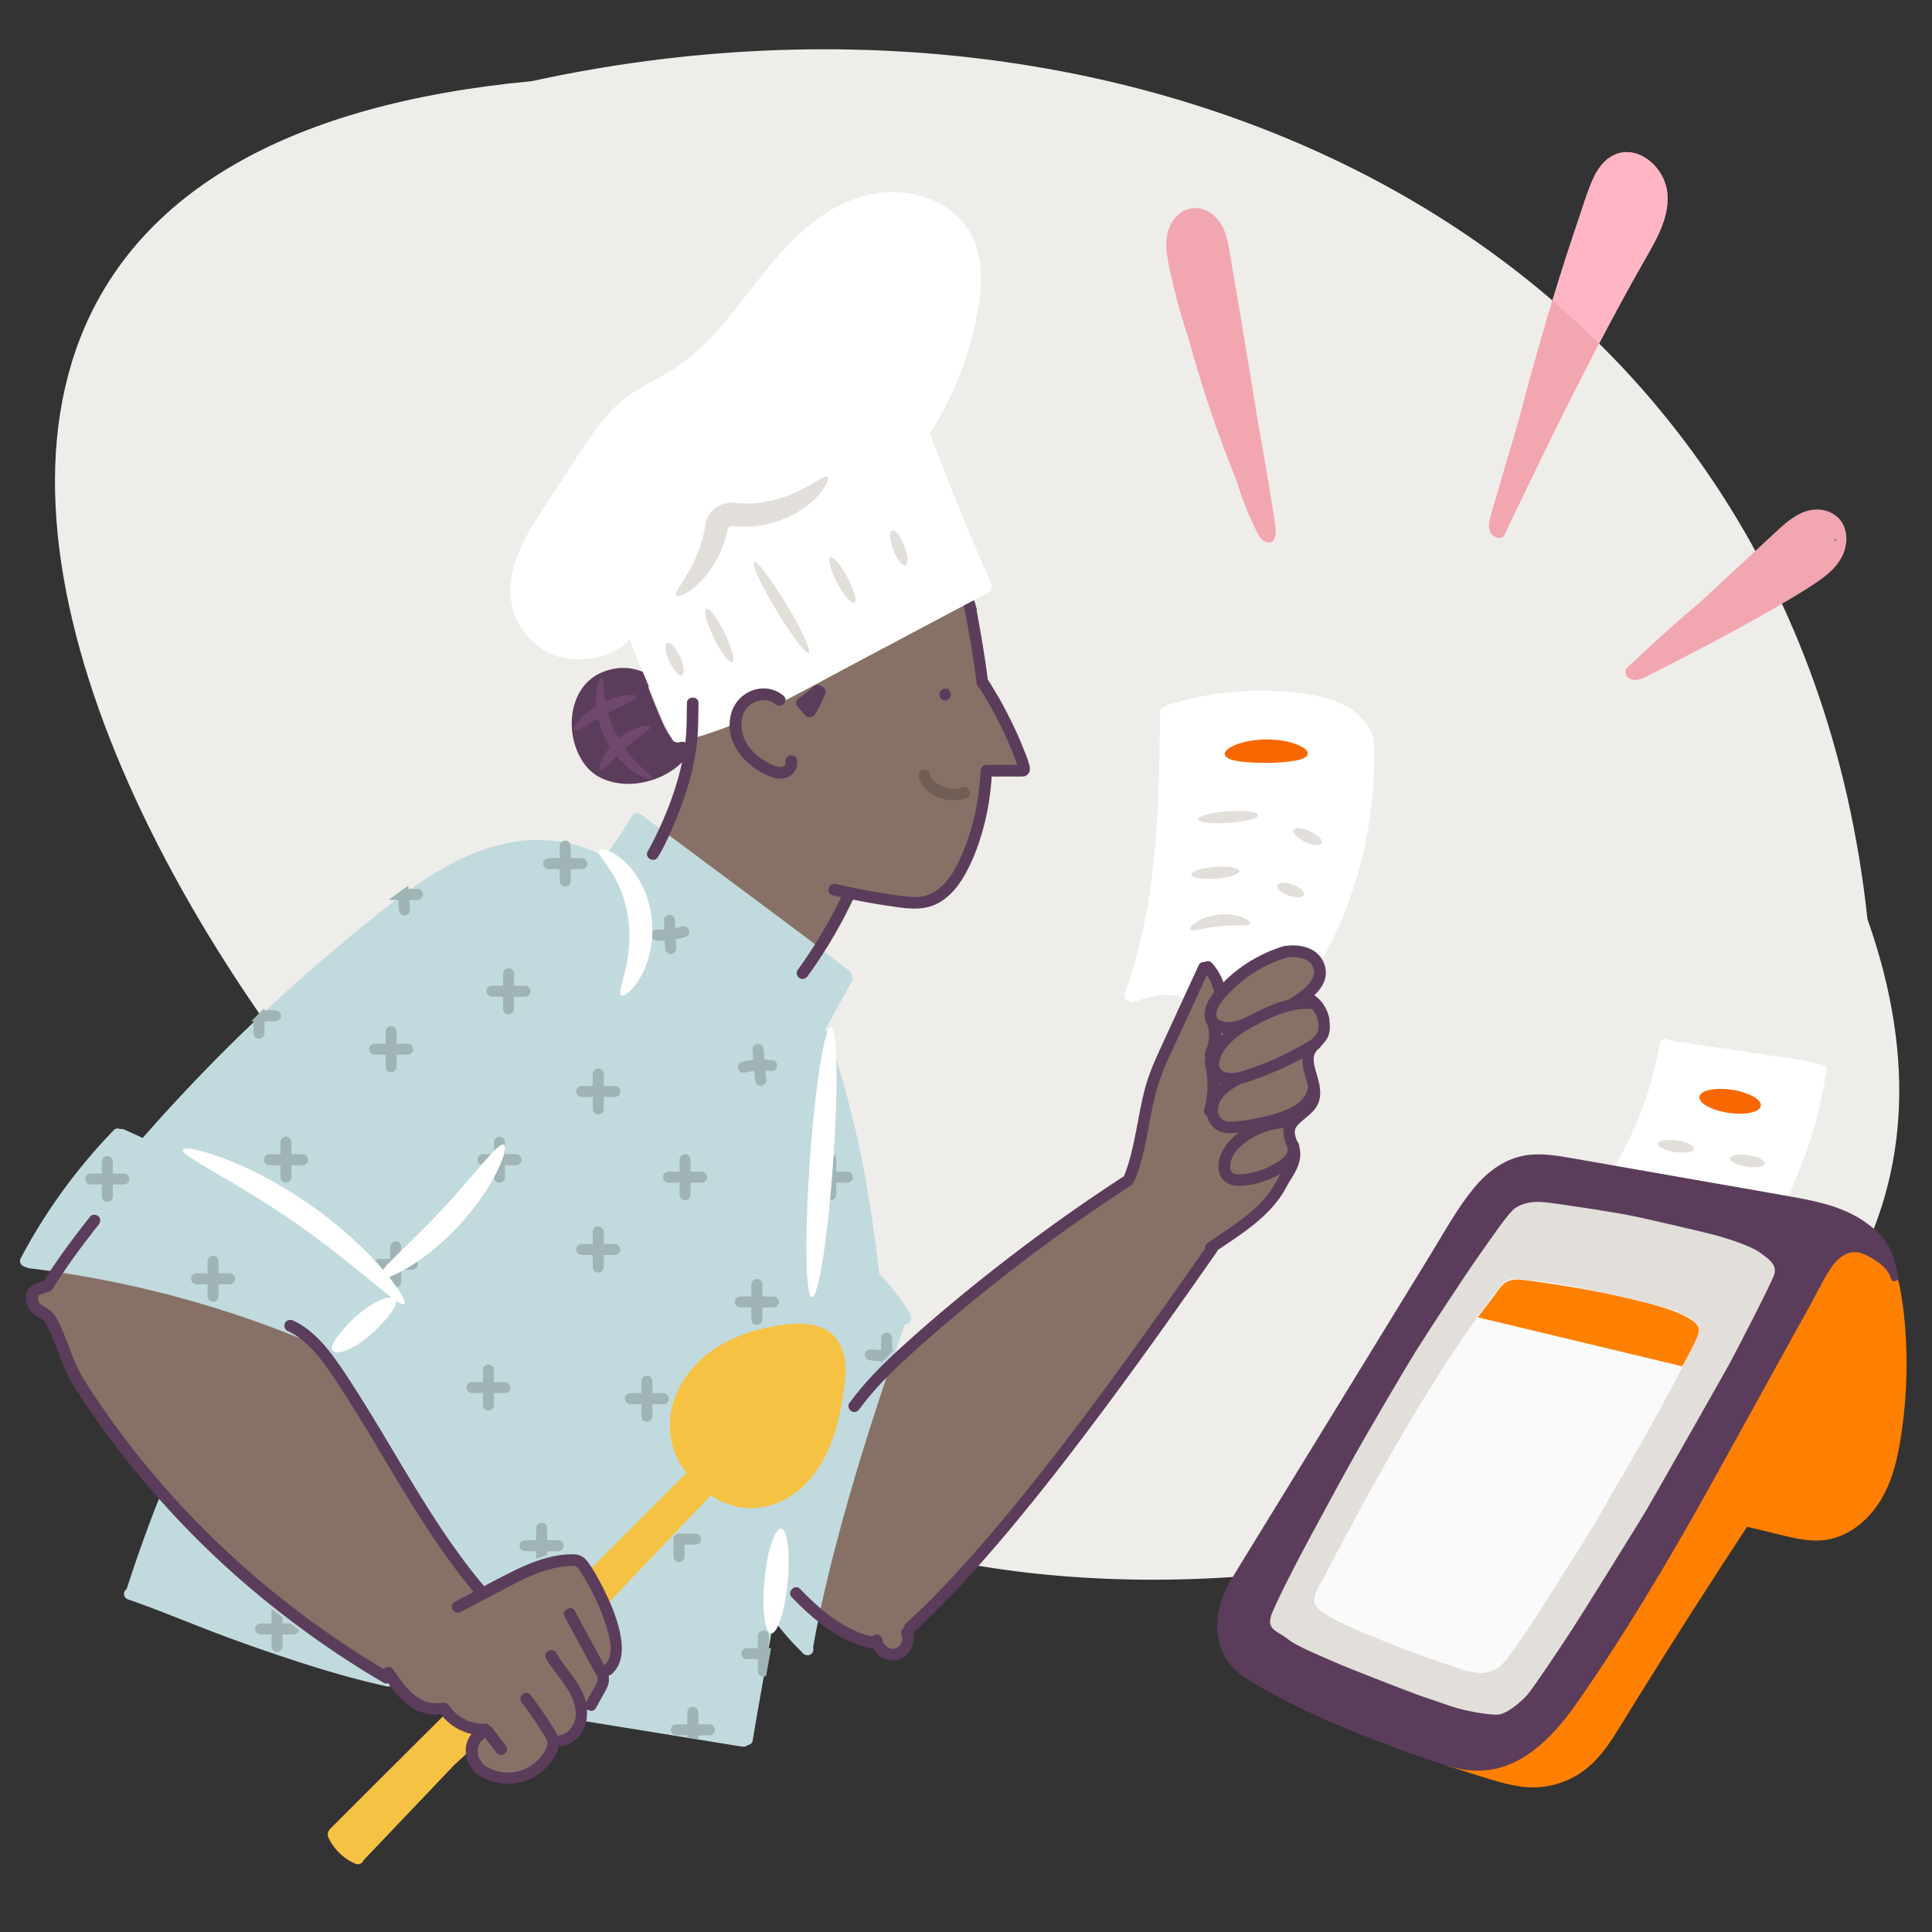 <svg xmlns="http://www.w3.org/2000/svg" viewBox="0 0 200 200"><rect x="0" y="0" width="200" height="200" fill="#333333" stroke="none"/><defs><clipPath id="clippath"><path class="cls-1" d="M32.38 169.85s-5.88-4.54-7.72-6.04l-.73 6.04 8.45 3.04v-3.04Z"/></clipPath><style>.cls-1{fill:none}.cls-3{fill:#f96800}.cls-4{fill:#f2a6b0}.cls-5{fill:#f6c243}.cls-6{fill:#fff}.cls-10{fill:#ff8000}.cls-11{fill:#a0b4b5}.cls-12{fill:#c1dade}.cls-13{fill:#e2ded9}.cls-14{fill:#877166}.cls-16{fill:#70486d}.cls-17{fill:#5b3d5b}</style></defs><path d="M193.32 95.15C185.8 25.27 119.17-5.6 55.06 8.4c-101.61 9.57-23.6 126.46 31.45 149.76 41.16 15.87 128.04-2.93 106.81-63.01Z" style="fill:#efedea" id="BG_Strong"/><g id="Illustrations"><g id="Layer_4"><path class="cls-4" d="M172.49 19.35c-.27-1.13-.97-2.14-1.89-2.83-.89-.67-2.09-.99-3.17-.62-1.16.4-1.94 1.38-2.45 2.46-.58 1.23-.97 2.55-1.4 3.83-.48 1.42-.96 2.85-1.42 4.28-.94 2.89-1.83 5.8-2.67 8.73-.79 2.74-1.54 5.5-2.26 8.26-.62 2.08-1.23 4.16-1.84 6.24-.35 1.21-.71 2.42-1.06 3.64-.14.48-.26.95-.15 1.45.11.52.49.87 1.03.91.2.01.44-.12.52-.3 2.6-5.45 5.22-10.9 7.97-16.28 1.37-2.69 2.78-5.36 4.22-8.02.72-1.32 1.45-2.63 2.19-3.93.71-1.24 1.44-2.47 1.95-3.81.48-1.25.75-2.67.43-4ZM190.6 53.97c-.5-.7-1.24-1.09-2.09-1.2-1.87-.22-3.37 1.08-4.64 2.26-1.51 1.41-3.02 2.81-4.54 4.22-1.06.99-2.12 1.97-3.19 2.96a165.489 165.489 0 0 0-7.71 6.94c-.14.14-.2.36-.14.55.26.92 1.32.75 1.98.42l2.64-1.35c1.77-.91 3.54-1.83 5.3-2.77 1.77-.95 3.53-1.92 5.27-2.93 1.66-.96 3.34-1.92 4.91-3.02 1.37-.96 2.57-2.2 2.73-3.94.07-.73-.09-1.54-.52-2.15Zm-.59 2.03s-.08-.03-.12-.04c.04-.07.09-.14.13-.21V56ZM132.04 54.56c-.07-.48-.15-.96-.22-1.44-.15-.95-.3-1.89-.46-2.84-.32-1.92-.65-3.85-.99-5.77-.05-.29-.11-.58-.16-.87-.17-1.03-.33-2.06-.5-3.09-.78-4.78-1.58-9.56-2.4-14.34-.18-1.05-.36-2.13-.93-3.04-.5-.81-1.32-1.47-2.28-1.61-.98-.14-1.91.3-2.51 1.06-.67.85-.9 1.9-.85 2.96.06 1.16.34 2.32.6 3.44.26 1.14.56 2.26.88 3.38.28.97.58 1.93.89 2.89a129.072 129.072 0 0 0 4.92 14.53c.26.87.56 1.73.89 2.58.3.75.62 1.49.98 2.22.31.63.66 1.55 1.5 1.53.18 0 .4-.1.48-.28.2-.44.21-.86.15-1.33Z"/><path class="cls-1" d="M190.01 55.75c-.04.07-.08.14-.13.21.04 0 .08.02.12.04v-.25Z"/></g><g id="Chef"><path class="cls-14" d="m71.67 75.32 3.52-.68s.51-2.01 1.74-2.55 2.95-.03 3.37 0c.42.03 3.37-1.37 3.37-1.37s4.85-3 6.49-3.81c1.63-.81 10.11-5.16 10.11-5.16l1.35 8.17 4.35 9.86-4.12.34s-.66 5.94-1.19 7.27c-.53 1.34-1.93 4.27-2.93 4.96-1 .68-1.7 1.07-2.43 1.1s-7.56-.51-7.56-.51l-3.18 5.69-11.93-8.93-4.18-2.88s1.99-4.5 2.42-6.36c.43-1.85.81-5.14.81-5.14ZM89.79 143.87c.25-.29 3.54-3.69 6.09-5.88 2.56-2.19 10.18-8.3 11.9-9.56 1.72-1.25 9-6.23 9-6.23s1.11-7.08 2.06-9.25c.94-2.17 1.56-3.59 2.29-5.18l3.49-7.58s.54.45.99 1.08c.46.63.61 1.07.61 1.07s3.2-2.44 5.04-3.13 4.02-.79 4.57-.16c.55.63 1.2 1.37.71 2.22-.48.85-1.26 2.02-1.26 2.02s1.06-.08 1.43 1.42c.37 1.5 1.04 1.15.27 2.24-.77 1.09-2.04 2.09-2.04 2.09s1 2.54 1.07 3.34c.07.8-1.47 1.65-1.75 2.62-.27.97-1.17 1.16-1.17 1.16s1.21 1.24.89 2.96c-.32 1.72-.74 2.48-1.37 3.5s-3.56 3.98-4.66 4.74-2.51 1.91-2.51 1.91-10.38 14.58-11.9 16.59-13.9 17.19-15.15 18.48c-1.25 1.3-4.5 4.64-4.5 4.64s-.12 2.32-.61 2.27-1.2.19-1.7-.24-.83-.9-.83-.9-3.37-.65-4.17-1.43-1.95-1.5-1.95-1.5 1.16-6.5 1.93-9.6 3.63-12.1 3.63-12.1l-.42-1.63ZM8.14 143.13c-.9-1.96-1.67-4.35-2.47-5.62s-1.8-1.72-2.04-2.19-.73-1.01-.21-1.43 1.39-.56 1.79-1.18 1.07-1.62 1.07-1.62 6.13 1 9.24 1.79c3.11.79 10.92 2.77 12.72 3.56 1.81.79 3.64 1.74 3.64 1.74s5.22 7.21 6.8 9.85c1.58 2.64 10.81 16.89 10.81 16.89s4.2-2.19 6.23-2.73 3.96-1.2 4.69-.04c.73 1.16 2.78 5.33 3.04 6.49.26 1.16.55 2.84 0 3.54-.55.7-.65.56-1.01 1.62s-1.28 2.72-1.28 2.72-.86 1.29-1.16 1.92-.98 1.79-1.4 1.76-1.35.29-1.35.29-.77 2.01-1.69 2.57-2.22 1.13-3.13 1.02c-.9-.11-2.59-.46-2.96-1.06s-.55-.81-.68-1.37c-.13-.55 1.16-2.58 1.16-2.58s-1.41-.02-2.25-.58c-.84-.56-1.74-1.55-1.74-1.55s-2.85-.36-3.59-1.07c-.74-.71-2.21-2.21-2.21-2.21s-8.4-5.15-11.44-7.67c-3.04-2.52-11.36-10.48-13.47-13.1-2.12-2.61-6.57-8.5-7.14-9.75Z"/><path class="cls-17" d="M71.21 77.04a.91.91 0 0 0-1.01-.15c-.82-.45-1.25-1.3-1.64-2.19-.52-1.17-1-2.36-1.45-3.56.39-.35.48-1.03-.1-1.36-1.53-.85-3.37-.82-4.93-.07-1.74.84-2.67 2.59-2.86 4.46-.18 1.84.35 3.88 1.58 5.29 1.25 1.43 3.34 1.85 5.16 1.63 2.03-.25 3.96-1.23 5.25-2.84.28-.36.35-.85 0-1.2Z"/><path class="cls-6" d="M142.21 76.56c0-.13-.05-.24-.11-.32 0-.05 0-.1-.03-.15-1.11-2.8-4.06-3.85-6.82-4.25-3.08-.45-6.2-.45-9.29-.02-1.72.24-3.42.63-5.07 1.15-.12.04-.22.11-.28.19-.27.03-.52.23-.52.58-.04 3.86-.09 7.71-.34 11.56-.25 3.85-.68 7.64-1.52 11.38-.47 2.1-1.07 4.17-1.81 6.19-.11.3.12.65.41.74.13.13.32.2.56.12 1.63-.55 3.64-1.22 5.26-.29.67.39 1.28-.65.62-1.04l1.36-2.19 1.6 2.15s1.55-1.12 2.8-1.85c1.24-.73 3.61-1.67 5.04-1.86.65-.08 1.24.05 1.69.22-.03.05-.06.11-.09.16-.38.68.66 1.29 1.05.61 3.06-5.46 4.9-11.57 5.4-17.81.14-1.75.17-3.52.09-5.28Z"/><path class="cls-12" d="M52.02 119.65c-3.08 3.55-6.55 6.79-10.12 9.84a94.527 94.527 0 0 1-3.65 2.97c-.26.2-.21.65 0 .86.26.26.6.2.86 0 4.11-3.19 8-6.69 11.6-10.44.74-.77 1.47-1.56 2.17-2.37.22-.25.24-.61 0-.86-.22-.22-.64-.25-.86 0ZM84.05 106.89c-.12 3.74-.25 7.47-.41 11.2-.16 3.6-.36 7.21-.61 10.8-.15 2.14-.32 4.28-.51 6.42-.03.33.3.61.61.61.35 0 .58-.28.61-.61.33-3.72.6-7.45.81-11.18s.37-7.21.5-10.81c.08-2.15.15-4.29.22-6.44.02-.78-1.19-.78-1.21 0ZM34.8 139.78c1.72-1.31 3.54-2.47 5.44-3.49.69-.37.08-1.42-.61-1.05-1.9 1.02-3.72 2.19-5.44 3.49-.26.2-.4.52-.22.83.15.26.57.42.83.22ZM89.93 132.41c-.47.77-.99 1.5-1.51 2.23-.53.73-.97 1.51-1.38 2.3-.15.29-.07.66.22.83.27.16.68.07.83-.22.42-.8.86-1.57 1.38-2.3s1.04-1.46 1.51-2.23c.17-.28.06-.67-.22-.83s-.66-.06-.83.22ZM40.35 173.41c-.69-.16-1.37-.32-2.06-.49-.67-.6-1.62-1.38-2.51-1.85-1.6-.83-9.03-6.7-10.49-7.97-1.23-1.07-6.28-5.69-7.87-7.14.04-.09.07-.18.11-.28.12-.31-.13-.66-.42-.74-.34-.09-.63.12-.74.42-1.18 3.01-2.27 6.06-3.26 9.14-.12.08-.21.2-.25.34-.09.33.11.64.42.74 2.76.95 5.47 2.08 8.2 3.13 3.43 1.33 6.91 2.53 10.42 3.65 2.68.85 5.39 1.6 8.13 2.21.76.17 1.08-1 .32-1.17Z"/><path class="cls-12" d="M94.31 136.15c-.92-1.56-2.03-3-3.29-4.3-.39-3.3-.84-6.6-1.43-9.87-.57-3.15-1.29-6.27-2.15-9.35-.53-1.91-1.12-3.8-1.74-5.67a.644.644 0 0 0-.29-.35l2.77-5.02c.13-.23.09-.46-.03-.62 0-.15-.05-.3-.17-.39-2.72-2.2-5.53-4.28-8.33-6.37l-8.43-6.28-4.75-3.54s-.06-.04-.09-.05a.378.378 0 0 0-.12-.09.617.617 0 0 0-.83.22 44.7 44.7 0 0 1-2.85 4.23c-1.98-1.14-4.3-1.69-6.58-1.74-3.96-.08-7.72 1.42-11.05 3.46-1.8 1.11-3.5 2.37-5.16 3.67-1.66 1.3-3.43 2.74-5.11 4.16-3.37 2.84-6.63 5.81-9.79 8.88-3.16 3.08-6.2 6.26-9.13 9.55-.33.37-.66.75-.99 1.12-.63-.29-1.25-.58-1.89-.86a.787.787 0 0 0-.45-.06.55.55 0 0 0-.66.12c-2.97 3.07-5.6 6.46-7.83 10.1-.63 1.03-1.23 2.08-1.79 3.15-.24.45.12.86.5.91.1.07.22.11.35.13 4.04.48 8.04 1.2 12 2.13 3.98.94 7.9 2.1 11.74 3.47 2.15.77 4.28 1.61 6.38 2.51.06.02.11.04.17.05l.78 1s2.84 4.33 3.84 6.44c1 2.11 11.55 18.06 11.55 18.06s4.4-1.67 4.76-2.23c.37-.56 5.28-1.33 6.16-.55.88.77 2.33 3.99 2.52 4.92.19.93 1.03 3.39.52 5.11-.51 1.73-.82 2.37-1.76 3.39-.42.45-.66.97-.8 1.42h-.03c-.32-.06-.65.08-.74.42-.08.29.1.69.42.74l12.66 2.05 3.63.59c.15.02.3 0 .43-.05l.09.02v-.08s.04-.03.06-.04c.24-.03.49-.19.53-.44.7-4.18 1.48-8.36 2.17-12.54.89 1.19 1.87 2.31 2.94 3.35.06.11.16.2.3.25.23.12.52.09.71-.1a.6.6 0 0 0 .14-.62c.76-4.38 1.83-8.7 3-12.99 1.27-4.65 2.7-9.26 4.22-13.84.74-2.22 1.51-4.44 2.3-6.65.12 0 .24-.01.35-.08.28-.17.38-.55.22-.83Z"/><path class="cls-5" d="m49.2 179.24-2.24-1.01c.25-.54-.48-1.17-.98-.68-3.11 3.1-6.23 6.2-9.34 9.31l-2.49 2.49a.69.69 0 0 0-.16.27c-.09.17-.09.38 0 .59.55 1.18 1.55 2.18 2.75 2.7.15.07.3.11.47.06a.63.63 0 0 0 .36-.28c.02-.03.03-.06.04-.09l.02-.02 8.46-8.89.91-.96 1.81-1.66.38-1.82ZM61.21 163.21v-.01.01zM86.46 138.45c-1.12-1.35-3.16-1.55-4.85-1.37-3.77.41-7.67 1.78-10.13 4.81-1.14 1.41-1.92 3.08-2.1 4.9-.17 1.71.23 3.54 1.18 4.97.16.24.35.47.54.7l-9.83 9.81c-.28.28-.2.64.03.85l-.08.08.93 1.86c-.41.56.4 1.33.91.79l8.48-8.91 2.04-2.15c1.41.97 3.14 1.47 4.86 1.3 1.81-.18 3.45-1.04 4.76-2.28 2.83-2.7 3.75-6.77 4.22-10.51.21-1.66.17-3.5-.96-4.85Z"/><path class="cls-17" d="M97.84 72.5c.78 0 .78-1.21 0-1.21s-.78 1.21 0 1.21ZM99.67 62.46c.05.14.1.28.14.42.03.13.06.26.1.39.04.15.15.28.28.36.07.04.14.07.22.07.08.02.16.01.24-.01.15-.05.29-.14.36-.28s.11-.31.06-.47c-.03-.13-.06-.26-.1-.39-.04-.14-.09-.28-.14-.42a.427.427 0 0 0-.11-.21.436.436 0 0 0-.17-.16.44.44 0 0 0-.22-.07.489.489 0 0 0-.24.01c-.15.05-.29.14-.36.28s-.12.31-.06.47ZM49.95 179.55l1.4 1.82c.1.13.2.23.36.28.15.04.34.02.47-.06s.24-.21.28-.36.04-.34-.06-.47l-1.4-1.82c-.1-.13-.2-.23-.36-.28-.15-.04-.34-.02-.47.06s-.24.21-.28.36-.04.34.06.47Z"/><path class="cls-17" d="M64.19 169.01c-.39-1.73-1.12-3.42-1.94-4.99-.42-.8-.87-1.61-1.41-2.34-.3-.41-.67-.68-1.18-.75-.46-.06-.93-.02-1.38.02-1.86.21-3.6.92-5.27 1.75-.97.48-1.94.99-2.9 1.5-2.84-3.37-5.24-7.09-7.53-10.86-2.38-3.92-4.65-7.91-7.22-11.71-1.32-1.94-2.83-3.91-5.01-4.92-.3-.14-.65-.08-.83.22-.15.26-.08.69.22.83 1.86.87 3.18 2.47 4.32 4.12 1.29 1.86 2.48 3.79 3.66 5.72 2.37 3.9 4.63 7.86 7.18 11.65 1.29 1.91 2.65 3.77 4.13 5.54-.65.35-1.3.69-1.95 1.03-.69.36-.08 1.41.61 1.05.83-.43 1.65-.87 2.48-1.3a.53.53 0 0 0 .21-.11l2.22-1.17c1.48-.78 2.99-1.53 4.63-1.92.38-.09.77-.17 1.16-.21.36-.04.77-.09 1.13-.03.33.06.5.48.67.74.22.35.44.71.65 1.07.82 1.45 1.49 2.98 1.97 4.57.37 1.23.76 2.9-.24 3.88-.11-.2-.23-.4-.34-.6l-2.72-5.02c-.37-.69-1.42-.07-1.05.61s2.51 4.63 2.51 4.63c.2.37.4.75.61 1.12.15.27.35.56.26.89-.09.37-.34.71-.52 1.03l-.65 1.17s0 .02-.01.03c-.49-1.99-2.06-3.42-3.08-5.14-.39-.67-1.44-.06-1.05.61.9 1.53 2.32 2.81 2.87 4.53.23.71.29 1.47 0 2.16-.25.59-.72 1.04-1.34 1.18-.14.03-.24.09-.31.18-.13-.35-.33-.67-.53-.99-.71-1.16-1.49-2.27-2.32-3.35-.2-.26-.65-.21-.86 0-.26.26-.2.6 0 .86.63.81 1.22 1.66 1.77 2.53.27.42.59.86.79 1.33.15.37.03.69-.15 1.03-.77 1.42-2.29 2.33-3.91 2.31-.93-.01-1.81-.33-2.56-.86a.554.554 0 0 0-.16-.3s-.13-.12-.13-.15c.05.07.06.08.04.04-.01-.02-.02-.03-.03-.05-.01-.02-.03-.04-.04-.07-.04-.06-.06-.13-.1-.19 0-.03-.02-.05-.03-.08-.02-.06-.04-.13-.05-.19 0-.03-.01-.07-.02-.1 0-.03-.04-.11 0-.04.04.08 0 0 0-.04v-.4c.01-.06.02-.13.04-.19s.04-.13.06-.19c0-.02.03-.13.01-.04s0-.01.02-.04c.03-.06.06-.12.09-.17l.06-.09c.1-.1.18-.2.29-.28.12-.09.17-.24.17-.4h.04c.33-.01.61-.27.61-.61 0-.32-.28-.62-.61-.61-.2 0-.39 0-.58-.01-.05 0-.11 0-.16-.02h-.03c-.1-.02-.19-.03-.29-.05-.19-.04-.38-.09-.56-.16-.22-.08-.27-.1-.48-.21-.34-.17-.66-.38-.9-.59-.3-.26-.55-.54-.74-.83-.17-.25-.45-.36-.72-.27-.1-.02-.2-.03-.31-.01-.95.15-1.95-.31-2.66-.9-.84-.71-1.46-1.62-2.08-2.52-.18-.27-.53-.39-.83-.22-.06.04-.12.09-.16.14a95.528 95.528 0 0 1-8.99-6.06 93.93 93.93 0 0 1-16.41-15.99 84.046 84.046 0 0 1-3.4-4.55c-.55-.79-1.09-1.58-1.61-2.38-.52-.8-.99-1.54-1.38-2.38-.38-.84-.71-1.75-1.05-2.63-.35-.88-.67-1.75-1.16-2.53-.22-.35-.54-.61-.89-.84-.29-.19-.57-.32-.76-.54 0 0-.03-.04-.06-.1 0-.02-.02-.05-.02-.05-.02-.05-.03-.1-.04-.15a.881.881 0 0 1-.03-.21v-.19s0-.01.01-.03v-.02s.01-.01.03-.02c.02-.02.03-.03.04-.03h.01c.03-.02.14-.07.16-.09.02 0 .14-.05.17-.06.07-.02.14-.04.21-.07.18-.06.35-.11.53-.16.06-.02.11-.05.16-.08.01 0 .02-.02.04-.03.02-.01.03-.02.04-.04.04-.04.08-.08.11-.13 1.43-2.32 3.06-4.5 4.75-6.64.2-.26.25-.61 0-.86-.21-.21-.65-.26-.86 0-1.7 2.15-3.35 4.35-4.81 6.67-.6.18-1.28.35-1.62.91-.43.7-.2 1.75.36 2.31.27.27.62.46.94.66.32.21.44.37.63.72.44.82.78 1.7 1.11 2.57.36.93.71 1.86 1.15 2.75.44.89.98 1.65 1.51 2.45 1.09 1.65 2.24 3.26 3.44 4.83 2.4 3.15 5 6.14 7.78 8.96 2.78 2.82 5.73 5.46 8.84 7.9 3.11 2.45 6.37 4.72 9.76 6.77.42.26.85.51 1.27.76.17.1.34.11.49.05.57.81 1.19 1.58 1.98 2.19 1 .77 2.21 1.2 3.47 1.04a5.652 5.652 0 0 0 3.17 2.04c-.84 1-.79 2.63.09 3.58.04.16.14.31.28.42 1.7 1.31 4.09 1.49 5.98.5.88-.46 1.64-1.17 2.16-2.01.25-.41.5-.88.54-1.37.13.1.29.14.49.1.87-.19 1.58-.82 1.99-1.59.37-.7.48-1.47.41-2.23.26.25.71.3.94-.1l.7-1.27c.22-.39.48-.79.59-1.22.08-.3.07-.58.01-.86.12-.02.23-.08.33-.16 1.22-1.07 1.18-2.84.85-4.3ZM137.63 105.53c-.17-.97-.73-1.94-1.57-2.5.53-.52 1.02-1.15 1.15-1.89.21-1.2-.44-2.37-1.53-2.89-.78-.37-1.66-.44-2.51-.34-.07 0-.14 0-.22.02-2.29.68-4.41 1.92-6.12 3.58-.06.06-.12.12-.18.17-.27-.74-.68-1.42-1.2-2-.18-.2-.52-.23-.74-.09-.23-.03-.49.07-.6.29-1.36 2.95-2.72 5.89-4.07 8.84-.64 1.39-1.22 2.77-1.59 4.26-.37 1.49-.6 2.89-.89 4.35-.3 1.5-.63 3-1.21 4.43-4.03 2.62-7.97 5.41-11.78 8.33-3.84 2.95-7.59 6.04-11.18 9.3-1.99 1.8-3.89 3.7-5.47 5.87-.19.26-.04.68.22.83.31.18.63.05.83-.22 1.37-1.88 3.01-3.54 4.71-5.11 1.7-1.57 3.56-3.18 5.39-4.72 3.66-3.07 7.43-5.99 11.32-8.77 2.2-1.57 4.43-3.09 6.7-4.56.11-.07.18-.16.22-.26.06-.07.12-.15.15-.25 1.1-2.65 1.37-5.55 2.01-8.33.33-1.44.8-2.79 1.41-4.13.66-1.44 1.33-2.88 1.99-4.31l2.06-4.47c.11.16.21.32.3.48.05.09.09.18.13.27.02.04.04.09.06.14v.03c.08.2.15.4.21.61.02.07.05.13.09.18-.38.47-.7.98-.89 1.55-.17.52-.2 1.1.03 1.6.03.07.07.14.11.2.04.11.07.23.1.35.04.19.07.3.08.45.02.18.02.37.01.55 0 .2-.02.31-.05.45-.07.35-.2.66-.31 1-.1.3-.1.58 0 .85a.56.56 0 0 0-.08.48c.39 1.54.37 3.15-.06 4.68-.09.32.07.55.29.67.13.59.46 1.12 1.02 1.47.6.38 1.33.36 2.01.31.08 0 .17-.02.25-.02-.83.62-1.54 1.4-1.9 2.38-.22.61-.28 1.34-.05 1.95.27.69.87 1.06 1.59 1.15.66.08 1.36-.04 2.01-.18.71-.16 1.4-.41 2.06-.72.21-.1.43-.21.64-.34-.19.32-.39.64-.57.97-.25.45-.53.89-.85 1.29-1.66 2.04-4 3.43-6.14 4.9-.2.14-.32.37-.29.61-1.66 2.38-3.32 4.75-5.01 7.11-1.98 2.78-3.98 5.55-6.02 8.29-2.03 2.74-4.23 5.63-6.42 8.38-2.11 2.66-4.28 5.29-6.53 7.83-1.99 2.25-4.04 4.44-6.23 6.49-.25.23-.5.46-.74.69-.15.13-.2.29-.19.43-.22.14-.39.42-.28.68.04.1.07.19.09.3V169.71c0 .03-.03.14-.03.15-.01.04-.02.08-.03.11 0 .02-.01.03-.02.05l-.15.27c-.01.01-.02.02-.03.04-.04.04-.07.08-.11.11l-.04.04s-.01 0-.03.02c-.02.02-.04.03-.07.04-.04.03-.09.05-.14.07-.01 0-.03.01-.04.02-.05.02-.11.03-.16.04h-.29a.946.946 0 0 1-.18-.05s-.01 0-.03-.02c-.02-.01-.05-.02-.07-.04-.05-.03-.1-.05-.14-.09-.02-.01-.03-.02-.05-.04-.02-.02-.07-.06-.09-.08l-.12-.12c0-.01-.02-.02-.03-.03-.03-.05-.06-.09-.09-.14-.01-.02-.02-.05-.04-.07-.03-.06-.02-.05.01.03-.02-.01-.04-.13-.05-.16 0-.04-.04-.23-.02-.04-.04-.31-.25-.62-.61-.61-.16 0-.34.09-.46.21-2.98-.71-5.37-2.77-7.46-4.93-.54-.56-1.4.3-.86.86 2.33 2.41 5.07 4.7 8.44 5.33.1.18.22.35.38.51.36.36.83.6 1.34.67 1.06.14 1.96-.52 2.33-1.49.16-.42.19-.93.06-1.37.04-.02.07-.05.11-.08 2.18-1.98 4.22-4.11 6.19-6.3 2.26-2.51 4.43-5.11 6.54-7.74 2.24-2.79 4.41-5.63 6.55-8.49 2.07-2.77 4.11-5.57 6.12-8.38a1021.43 1021.43 0 0 0 5.93-8.41c.04-.05.06-.11.07-.17 1.92-1.3 3.93-2.57 5.51-4.28.39-.42.75-.88 1.08-1.35s.57-1 .87-1.49c.66-1.07 1.33-2.12 1.05-3.43 0-.04-.02-.08-.03-.13-.01-.11-.03-.23-.07-.34a.482.482 0 0 0-.15-.25c-.13-.32-.25-.64-.25-.97 0-.4.19-.62.48-.9.71-.69 1.59-1.17 1.97-2.14.21-.55.21-1.14.11-1.72v-.04c0-.11-.02-.2-.06-.28-.07-.34-.17-.67-.26-.99-.13-.45-.26-.91-.28-1.33-.02-.42.04-.72.33-1.06.03-.03.06-.07.09-.1.03-.02.06-.03.08-.05a.59.59 0 0 0 .25-.3c.31-.32.61-.63.77-1.08.19-.53.17-1.12.08-1.66Zm-45.87 64.88Zm.35.2s-.06-.02-.06-.03c.03.02.05.02.06.03Zm.19.05h.07-.07Zm.66-.15s.04-.03.05-.04c-.02.02-.04.04-.05.04Zm33-65.19s0-.01-.01-.02a.988.988 0 0 1-.02-.44c.02-.1.09-.35.15-.49.36-.82 1.08-1.51 1.73-2.12.73-.69 1.53-1.29 2.39-1.8.96-.57 1.97-1.01 3.04-1.33.37-.04.8-.06 1.11-.01.35.05.65.15.9.28.07.04.13.08.19.12.01.01.02.02.03.02.02.02.04.03.06.05l.15.15c.02.02.04.05.07.08.07.1.12.19.17.3 0 0 .04.11.05.13.02.05.03.11.04.16 0 .02.01.08.02.11v.13c0 .18 0 .2-.05.37-.08.29-.28.59-.5.85-.52.59-1.17 1.06-1.84 1.46-.06.04-.11.08-.15.13-1.16.27-2.28.76-3.35 1.28l-.84.42h-.01c-.77.42-1.73.81-2.58.61-.18-.04-.36-.1-.52-.2a.738.738 0 0 1-.16-.12c-.02-.04-.05-.08-.08-.12Zm.7 1.65c-.09.09-.18.19-.27.28v-.34l.27.06Zm4.9 13.72c-.96.48-2.07.83-3.15.87-.35.01-.81 0-.98-.35-.17-.39-.06-.91.09-1.28.36-.9 1.18-1.57 1.98-2.06 1.03-.62 2.19-1 3.39-1.09-.08.42-.02.86.11 1.27.1.3.22.59.31.89.03.82-1.16 1.44-1.77 1.75Zm2.29-6.15c-.98.55-2.11.85-3.19 1.11-.57.13-1.14.24-1.72.32s-1.18.16-1.77.13c-.92-.05-1.24-.97-1-1.75.33-1.04 1.38-1.64 2.29-2.16.07-.02.14-.03.21-.05.91-.26 1.81-.59 2.69-.95 1.19-.48 2.34-1.02 3.47-1.63-.02.42.04.86.15 1.3.11.46.26.91.37 1.38.02.07.04.15.05.23-.05.94-.78 1.64-1.56 2.08Zm-7.64-2.49c.05.02.11.05.16.07-.05.04-.1.09-.15.13v-.2Zm10.27-5.75c0 .19 0 .34-.1.56-.13.3-.4.53-.65.77-1.22.75-2.49 1.43-3.81 2.01-.73.33-1.48.62-2.24.88-.43.15-.88.33-1.34.44a.63.63 0 0 0-.29.06c-.26.05-.52.07-.78.06-.6-.04-1.14-.37-1.07-1.03.07-.63.45-1.27.85-1.74.89-1.06 2.11-1.76 3.33-2.37 1.64-.82 3.41-1.62 5.29-1.49.06 0 .11 0 .16-.02.31.37.51.82.61 1.32.03.16.04.32.04.53ZM85.38 71.32a.636.636 0 0 0-.3-.26.59.59 0 0 0-.42-.17l-.16.02a.72.72 0 0 0-.27.15l-1.35 1.1c-.11.02-.22.08-.29.16-.23.25-.23.6 0 .86l.81.9c.27.3.75.19.95-.12.44-.68.8-1.42 1.1-2.18.05-.14.01-.34-.06-.47Z"/><path class="cls-6" d="M101.64 60.31c-5.6 2.97-11.22 5.92-16.81 8.93-1.47.79-2.95 1.59-4.43 2.36-.29.15-.38.56-.22.83.17.3.54.37.83.22 2.71-1.39 5.38-2.87 8.07-4.29l8.42-4.47 4.75-2.52c.69-.37.08-1.41-.61-1.05Z"/><path class="cls-6" d="M102.58 60.35c-1.78-4.02-3.47-8.09-5.06-12.19-.43-1.1-.84-2.2-1.25-3.3 2.07-3.21 3.59-6.78 4.48-10.5.82-3.44 1.49-7.65-.62-10.77-1.69-2.5-4.71-3.67-7.64-3.7-3.37-.04-6.41 1.5-8.94 3.62-2.76 2.32-4.87 5.26-7.09 8.07-1.12 1.42-2.28 2.82-3.58 4.09-1.3 1.27-2.71 2.34-4.3 3.22-1.7.94-3.41 1.81-4.83 3.16-1.34 1.28-2.42 2.81-3.44 4.35-1.16 1.75-2.29 3.51-3.43 5.27-1.07 1.64-2.19 3.28-2.99 5.07-.81 1.79-1.27 3.68-.95 5.63.26 1.58 1.12 3.08 2.31 4.15.61.55 1.3.99 2.07 1.29.76.31 1.6.42 2.43.43 1.63.02 3.38-.36 4.7-1.37.27-.2.51-.43.73-.68.87 2.18 1.76 4.36 2.69 6.52.5 1.18 1.01 2.35 1.53 3.52.02.05.06.09.1.13.08.3.35.55.73.46 1.75-.42 3.47-.96 5.15-1.61.31-.12.52-.41.42-.74a.564.564 0 0 0-.11-.2l.32-.11c.16-1.25.94-2.08 1.79-2.52.85-.44 2.51.44 2.51.44l1.65-.59 19.58-10.55v.02c.13.3.57.37.83.22.31-.18.35-.53.22-.83Z"/><path class="cls-17" d="M71.11 72.81c-.03 1.25 0 2.5-.13 3.74-.11 1.16-.34 2.31-.63 3.44-.59 2.29-1.46 4.5-2.5 6.62-.25.5-.5 1.01-.79 1.5-.4.67.64 1.28 1.05.61.86-1.42 1.51-2.99 2.12-4.52.92-2.3 1.6-4.68 1.9-7.14.17-1.42.15-2.84.18-4.26.02-.78-1.19-.78-1.21 0ZM106.45 78.81c-.15-.41-.31-.83-.48-1.25-.33-.83-.68-1.65-1.07-2.45-.75-1.59-1.61-3.14-2.56-4.63-.02-.04-.05-.07-.08-.1-.31-2.49-.75-4.96-1.2-7.44-.06-.32-.45-.5-.74-.42-.34.09-.48.42-.42.74.45 2.48.9 4.95 1.2 7.45.02.21.12.4.29.51.84 1.33 1.61 2.7 2.3 4.12.34.71.67 1.42.96 2.15.16.38.31.76.45 1.15.07.18.13.35.2.53v.01h-3.19c-.15 0-.28.06-.38.15-.14.11-.23.28-.22.46-.17 3.23-.84 6.47-2.26 9.39-.55 1.15-1.29 2.32-2.37 3.04-.56.37-1.19.6-1.86.63-.84.04-1.68-.1-2.51-.22a71.74 71.74 0 0 1-5.99-1.12c-.76-.17-1.08.99-.32 1.17.29.07.59.13.88.19a49.378 49.378 0 0 1-4.52 7.56c-.19.26-.04.68.22.83.31.18.64.05.83-.22 1.78-2.46 3.34-5.07 4.64-7.81.02-.03.03-.07.04-.1 1.15.23 2.31.44 3.47.61 1.75.26 3.6.64 5.25-.19 1.31-.66 2.28-1.9 2.97-3.17.81-1.47 1.4-3.1 1.83-4.72.47-1.72.73-3.49.85-5.27h3.04c.05 0 .1 0 .15-.02.23.03.46-.09.61-.29.28-.39.12-.87-.03-1.28ZM81.11 72.03c-.87-.77-2.12-.96-3.21-.56-1.16.42-1.99 1.39-2.26 2.6-.59 2.64 1.25 4.94 3.5 6.06.74.37 1.61.68 2.42.31.69-.31 1.14-1.07.93-1.82-.22-.75-1.39-.43-1.17.32.03.1.02.14-.05.24-.12.15-.27.21-.45.22-.48.02-.96-.25-1.37-.48-.8-.44-1.55-1.03-2.06-1.8-.89-1.35-.98-3.56.64-4.39.7-.36 1.64-.36 2.23.16.59.52 1.44-.34.86-.86Z"/><g style="clip-path:url(#clippath);fill:none"><path class="cls-11" d="M28.11 166.81v3.63c0 .3.26.59.57.57s.57-.25.57-.57v-3.63c0-.3-.26-.59-.57-.57s-.57.25-.57.57Z"/><path class="cls-11" d="M26.97 169.2h3.42c.3 0 .59-.26.57-.57s-.25-.57-.57-.57h-3.42c-.3 0-.59.26-.57.57s.25.57.57.57Z"/></g><path class="cls-1" d="m79.59 171.95.03-.18h-.03v.18Z"/><path class="cls-1" d="M91.56 131.32c-.46-9.02-5.77-24.89-5.77-24.89l2.68-5.64-22.5-16.85-2.91 5.11s-1.52-1.36-4.39-2.02c.23.07.4.31.4.55v1.24h1.14c.32 0 .56.26.57.57.01.31-.27.57-.57.57h-1.14v1.24c0 .32-.26.56-.57.57-.31.01-.57-.27-.57-.57v-1.24h-1.14c-.32 0-.56-.26-.57-.57-.01-.31.27-.57.57-.57h1.14v-1.24c0-.32.26-.56.57-.57h.09c-2.3-.51-5.45-.56-9.36.91-2.48.93-4.79 2.24-6.96 3.73 0 .11.02.23.02.34h.91c.32 0 .56.26.57.57.01.31-.27.57-.57.57h-.83c.02.35.05.7.07 1.04.02.32-.28.56-.57.57-.32.01-.55-.27-.57-.57-.02-.35-.05-.7-.07-1.05h-1c-3.36 2.56-6.39 5.45-9.22 7.85-1.02.86-2.27 2.04-3.63 3.36v.22h1.14c.32 0 .56.26.57.57s-.27.57-.57.57h-1.14v1.24c0 .32-.26.56-.57.57s-.57-.27-.57-.57v-1.24h-.23c-5.26 5.26-11.33 11.94-11.33 11.94l-2.83-1.04s-3.88 3.99-5.48 6.25c-1.61 2.26-4.38 7.43-4.43 7.67 0 0 2.66 1.03 7.84 2.16 5.18 1.13 21.73 4.45 23.41 6.62 1.68 2.16 17.29 24.49 17.29 24.49s.54-.33 3.98-1.99c.36-.17.71-.32 1.04-.45v-.79h-1.14c-.32 0-.56-.26-.57-.57s.27-.57.57-.57h1.14v-1.24c0-.32.26-.56.57-.57.31-.01.57.27.57.57v1.24h1.14c.32 0 .56.26.57.57s-.27.57-.57.57h-1.14v.4c2.15-.6 3.52-.25 4.07.17.73.55 3.8 8.99 3.8 8.99l-2.06 3.67-2.44 4.64s.63.33 3.05.44c1.21.06 4.8.52 8.08.98v-.22H70c-.32 0-.56-.26-.57-.57s.27-.57.57-.57h1.14v-1.24c0-.32.26-.56.57-.57.31-.01.57.27.57.57v1.24h1.14c.32 0 .56.26.57.57s-.27.57-.57.57h-1.14v.38c2.78.39 5.09.73 5.09.73s.67-.76 1.08-2.77c.17-.82.51-2.64.85-4.49-.09.05-.18.08-.29.09-.31.01-.57-.27-.57-.57v-1.24H77.3c-.32 0-.56-.26-.57-.57s.27-.57.57-.57h1.14v-1.24c0-.32.26-.56.57-.57.31-.01.57.27.57.57v1.24h.24l.45-2.51 4.01 3.68 7.49-27.92-3.34.15c.47-.51 1.62-1.7 2.76-2.89v-.22c-.37 0-.73-.04-1.1-.08-.32-.04-.56-.23-.57-.57-.01-.28.27-.61.57-.57.36.05.73.07 1.1.08v-1.24c0-.32.26-.56.57-.57.31-.01.57.27.57.57v1.22c.07 0 .14-.01.21-.02.94-.98 1.67-1.73 1.67-1.73l.65-1.54-3.32-5.14Zm-78.74-8.69h-1.14v1.24c0 .32-.26.56-.57.57s-.57-.27-.57-.57v-1.24H9.4c-.32 0-.56-.26-.57-.57s.27-.57.57-.57h1.14v-1.24c0-.32.26-.56.57-.57s.57.27.57.57v1.24h1.14c.32 0 .56.26.57.57s-.27.57-.57.57Zm10.94 10.33h-1.14v1.24c0 .32-.26.56-.57.57s-.57-.27-.57-.57v-1.24h-1.14c-.32 0-.56-.26-.57-.57s.27-.57.57-.57h1.14v-1.24c0-.32.26-.56.57-.57s.57.27.57.57v1.24h1.14c.32 0 .56.26.57.57s-.27.57-.57.57Zm7.55-12.33h-1.14v1.24c0 .32-.26.56-.57.57s-.57-.27-.57-.57v-1.24h-1.14c-.32 0-.56-.26-.57-.57s.27-.57.57-.57h1.14v-1.24c0-.32.26-.56.57-.57s.57.27.57.57v1.24h1.14c.32 0 .56.26.57.57s-.27.57-.57.57Zm6.9-12.02c-.01-.31.27-.57.57-.57h1.14v-1.24c0-.32.26-.56.57-.57.31-.01.57.27.57.57v1.24h1.14c.32 0 .56.26.57.57s-.27.57-.57.57h-1.14v1.24c0 .32-.26.56-.57.57-.31.01-.57-.27-.57-.57v-1.24h-1.14c-.32 0-.56-.26-.57-.57Zm4.48 22.85h-1.14v1.24c0 .32-.26.56-.57.57-.31.01-.57-.27-.57-.57v-1.24h-1.14c-.32 0-.56-.26-.57-.57s.27-.57.57-.57h1.14v-1.24c0-.32.26-.56.57-.57.31-.01.57.27.57.57v1.24h1.14c.32 0 .56.26.57.57.01.31-.27.57-.57.57Zm9.59 12.76h-1.14v1.24c0 .32-.26.56-.57.57-.31.01-.57-.27-.57-.57v-1.24h-1.14c-.32 0-.56-.26-.57-.57s.27-.57.57-.57H50v-1.24c0-.32.26-.56.57-.57.31-.01.57.27.57.57v1.24h1.14c.32 0 .56.26.57.57s-.27.57-.57.57Zm1.15-23.59h-1.14v1.24c0 .32-.26.56-.57.57-.31.01-.57-.27-.57-.57v-1.24h-1.14c-.32 0-.56-.26-.57-.57s.27-.57.57-.57h1.14v-1.24c0-.32.26-.56.57-.57.31-.01.57.27.57.57v1.24h1.14c.32 0 .56.26.57.57s-.27.57-.57.57Zm.93-17.44h-1.14v1.24c0 .32-.26.56-.57.57-.31.01-.57-.27-.57-.57v-1.24h-1.14c-.32 0-.56-.26-.57-.57s.27-.57.57-.57h1.14v-1.24c0-.32.26-.56.57-.57.31-.01.57.27.57.57v1.24h1.14c.32 0 .56.26.57.57s-.27.57-.57.57Zm9.29 26.74h-1.14v1.24c0 .32-.26.56-.57.57-.31.01-.57-.27-.57-.57v-1.24h-1.14c-.32 0-.56-.26-.57-.57s.27-.57.57-.57h1.14v-1.24c0-.32.26-.56.57-.57.31-.01.57.27.57.57v1.24h1.14c.32 0 .56.26.57.57s-.27.57-.57.57Zm0-16.36h-1.14v1.24c0 .32-.26.56-.57.57-.31.01-.57-.27-.57-.57v-1.24h-1.14c-.32 0-.56-.26-.57-.57s.27-.57.57-.57h1.14v-1.24c0-.32.26-.56.57-.57.31-.01.57.27.57.57v1.24h1.14c.32 0 .56.26.57.57s-.27.57-.57.57Zm4.36-17.33c.26.02.52.02.78 0l-.03-.95c-.01-.32.27-.56.57-.57.32-.01.56.27.57.57 0 .27.02.54.03.81.02 0 .04 0 .06-.01.22-.05.44-.11.66-.18.31-.1.61.12.7.4.1.3-.12.61-.4.7-.32.1-.64.18-.97.25l.03.95c.01.32-.27.56-.57.57-.32.01-.56-.27-.57-.57l-.03-.82c-.27.01-.55 0-.82 0-.32-.02-.56-.24-.57-.57-.01-.29.27-.59.57-.57Zm.67 49.14h-1.14v1.24c0 .32-.26.56-.57.57-.31.01-.57-.27-.57-.57v-1.24h-1.14c-.32 0-.56-.26-.57-.57s.27-.57.57-.57h1.14V143c0-.32.26-.56.57-.57.31-.01.57.27.57.57v1.24h1.14c.32 0 .56.26.57.57s-.27.57-.57.57ZM72 159.92h-1.14v1.24c0 .32-.26.56-.57.57-.31.01-.57-.27-.57-.57v-1.81c-.01-.31.27-.57.57-.57H72c.32 0 .56.26.57.57s-.27.57-.57.57Zm.64-37.46H71.5v1.24c0 .32-.26.56-.57.57-.31.01-.57-.27-.57-.57v-1.24h-1.14c-.32 0-.56-.26-.57-.57s.27-.57.57-.57h1.14v-1.24c0-.32.26-.56.57-.57.31-.01.57.27.57.57v1.24h1.14c.32 0 .56.26.57.57s-.27.57-.57.57Zm4.17-12.5c.39-.1.78-.17 1.18-.21l-.09-1.07c-.03-.32.28-.56.57-.57.33-.02.55.27.57.57l.09 1.04c.31.01.61.04.91.09.32.05.46.43.4.7-.07.33-.41.44-.7.4H79.62c-.06 0-.11-.01-.17-.02-.07 0-.15-.01-.22-.02l.09 1c.03.32-.28.56-.57.57-.33.02-.55-.27-.57-.57l-.09-.98h-.03c-.04 0-.09 0-.13.02 0 0-.1.01-.11.02-.24.04-.48.09-.71.15-.31.08-.61-.1-.7-.4-.09-.29.11-.63.4-.7Zm3.26 25.42h-1.14v1.24c0 .32-.26.56-.57.57-.31.01-.57-.27-.57-.57v-1.24h-1.14c-.32 0-.56-.26-.57-.57s.27-.57.57-.57h1.14V133c0-.32.26-.56.57-.57.31-.01.57.27.57.57v1.24h1.14c.32 0 .56.26.57.57s-.27.57-.57.57Zm7.65-12.92h-1.14v1.24c0 .32-.26.56-.57.57-.31.01-.57-.27-.57-.57v-1.24H84.3c-.32 0-.56-.26-.57-.57s.27-.57.57-.57h1.14v-1.24c0-.32.26-.56.57-.57.31-.01.57.27.57.57v1.24h1.14c.32 0 .56.26.57.57s-.27.57-.57.57Z"/><path class="cls-11" d="M39.92 109.18v1.24c0 .3.26.59.57.57.31-.01.57-.25.57-.57v-1.24h1.14c.3 0 .59-.26.57-.57s-.25-.57-.57-.57h-1.14v-1.24c0-.3-.26-.59-.57-.57-.31.01-.57.25-.57.57v1.24h-1.14c-.3 0-.59.26-.57.57s.25.57.57.57h1.14ZM31.31 119.48h-1.14v-1.24c0-.3-.26-.59-.57-.57s-.57.25-.57.57v1.24h-1.14c-.3 0-.59.26-.57.57s.25.57.57.57h1.14v1.24c0 .3.26.59.57.57s.57-.25.57-.57v-1.24h1.14c.3 0 .59-.26.57-.57s-.25-.57-.57-.57ZM42.68 130.31h-1.14v-1.24c0-.3-.26-.59-.57-.57-.31.01-.57.25-.57.57v1.24h-1.14c-.3 0-.59.26-.57.57s.25.57.57.57h1.14v1.24c0 .3.26.59.57.57.31-.01.57-.25.57-.57v-1.24h1.14c.3 0 .59-.26.57-.57s-.25-.57-.57-.57ZM53.42 119.48h-1.14v-1.24c0-.3-.26-.59-.57-.57-.31.01-.57.25-.57.57v1.24H50c-.3 0-.59.26-.57.57s.25.57.57.57h1.14v1.24c0 .3.26.59.57.57.31-.01.57-.25.57-.57v-1.24h1.14c.3 0 .59-.26.57-.57s-.25-.57-.57-.57ZM54.35 102.04h-1.14v-1.24c0-.3-.26-.59-.57-.57-.31.01-.57.25-.57.57v1.24h-1.14c-.3 0-.59.26-.57.57s.25.57.57.57h1.14v1.24c0 .3.26.59.57.57.31-.01.57-.25.57-.57v-1.24h1.14c.3 0 .59-.26.57-.57s-.25-.57-.57-.57ZM63.64 112.42H62.5v-1.24c0-.3-.26-.59-.57-.57-.31.01-.57.25-.57.57v1.24h-1.14c-.3 0-.59.26-.57.57s.25.57.57.57h1.14v1.24c0 .3.26.59.57.57.31-.01.57-.25.57-.57v-1.24h1.14c.3 0 .59-.26.57-.57s-.25-.57-.57-.57ZM52.27 143.07h-1.14v-1.24c0-.3-.26-.59-.57-.57-.31.01-.57.25-.57.57v1.24h-1.14c-.3 0-.59.26-.57.57s.25.57.57.57h1.14v1.24c0 .3.26.59.57.57.31-.01.57-.25.57-.57v-1.24h1.14c.3 0 .59-.26.57-.57s-.25-.57-.57-.57ZM63.64 128.78H62.5v-1.24c0-.3-.26-.59-.57-.57-.31.01-.57.25-.57.57v1.24h-1.14c-.3 0-.59.26-.57.57s.25.57.57.57h1.14v1.24c0 .3.26.59.57.57.31-.01.57-.25.57-.57v-1.24h1.14c.3 0 .59-.26.57-.57s-.25-.57-.57-.57ZM72.63 121.29h-1.14v-1.24c0-.3-.26-.59-.57-.57-.31.01-.57.25-.57.57v1.24h-1.14c-.3 0-.59.26-.57.57s.25.57.57.57h1.14v1.24c0 .3.26.59.57.57.31-.01.57-.25.57-.57v-1.24h1.14c.3 0 .59-.26.57-.57s-.25-.57-.57-.57ZM87.71 121.29h-1.14v-1.24c0-.3-.26-.59-.57-.57-.31.01-.57.25-.57.57v1.24h-1.14c-.3 0-.59.26-.57.57.01.31.25.57.57.57h1.14v1.24c0 .3.26.59.57.57.31-.01.57-.25.57-.57v-1.24h1.14c.3 0 .59-.26.57-.57s-.25-.57-.57-.57ZM80.06 134.21h-1.14v-1.24c0-.3-.26-.59-.57-.57-.31.01-.57.25-.57.57v1.24h-1.14c-.3 0-.59.26-.57.57s.25.57.57.57h1.14v1.24c0 .3.26.59.57.57.31-.01.57-.25.57-.57v-1.24h1.14c.3 0 .59-.26.57-.57s-.25-.57-.57-.57ZM68.67 144.22h-1.14v-1.24c0-.3-.26-.59-.57-.57-.31.01-.57.25-.57.57v1.24h-1.14c-.3 0-.59.26-.57.57s.25.57.57.57h1.14v1.24c0 .3.26.59.57.57.31-.01.57-.25.57-.57v-1.24h1.14c.3 0 .59-.26.57-.57s-.25-.57-.57-.57ZM72 158.76h-1.71c-.3 0-.59.26-.57.57v1.81c0 .3.26.59.57.57.31-.01.57-.25.57-.57v-1.24H72c.3 0 .59-.26.57-.57s-.25-.57-.57-.57ZM77.11 111.04c.23-.06.47-.11.71-.15l.11-.02c.04 0 .09-.01.13-.02h.03l.09.98c.03.3.24.59.57.57.29-.01.6-.25.57-.57l-.09-1c.07 0 .15 0 .22.02.06 0 .11.01.17.02H79.74c.29.04.63-.07.7-.4.06-.27-.08-.66-.4-.7-.31-.04-.61-.07-.91-.09l-.09-1.04c-.03-.3-.24-.59-.57-.57-.29.01-.6.25-.57.57l.09 1.07c-.39.04-.79.11-1.18.21-.29.07-.49.41-.4.7.1.3.39.48.7.4ZM92.35 138.52c0-.3-.26-.59-.57-.57-.31.01-.57.25-.57.57v1.24c-.37-.01-.73-.04-1.1-.08-.3-.04-.59.29-.57.57.02.34.25.53.57.57.37.05.73.07 1.1.08v.22c.47-.48.93-.97 1.35-1.41-.07 0-.14.01-.21.02v-1.22ZM68 97.37c.27.02.55.02.82 0l.03.82c.01.3.26.59.57.57.3-.01.58-.25.57-.57l-.03-.95c.33-.06.66-.14.97-.25.28-.09.5-.4.4-.7-.09-.28-.4-.5-.7-.4-.22.07-.43.13-.66.18-.02 0-.04 0-.06.01 0-.27-.02-.54-.03-.81-.01-.3-.26-.59-.57-.57-.3.01-.58.25-.57.57l.03.95c-.26.01-.52.01-.78 0-.3-.02-.59.28-.57.57.02.33.25.55.57.57ZM41.23 93.15c.02.35.05.7.07 1.05.02.3.25.59.57.57.29-.01.59-.25.57-.57-.02-.35-.05-.7-.07-1.04h.83c.3 0 .59-.26.57-.57a.576.576 0 0 0-.57-.57h-.91c0-.11-.02-.23-.02-.34-.69.48-1.37.97-2.04 1.48h1ZM57.78 160.58c.3 0 .59-.26.57-.57s-.25-.57-.57-.57h-1.14v-1.24c0-.3-.26-.59-.57-.57-.31.01-.57.25-.57.57v1.24h-1.14c-.3 0-.59.26-.57.57.01.31.25.57.57.57h1.14v.79c.4-.16.79-.29 1.14-.39v-.4h1.14ZM23.77 131.81h-1.14v-1.24c0-.3-.26-.59-.57-.57s-.57.25-.57.57v1.24h-1.14c-.3 0-.59.26-.57.57.01.31.25.57.57.57h1.14v1.24c0 .3.26.59.57.57s.57-.25.57-.57v-1.24h1.14c.3 0 .59-.26.57-.57s-.25-.57-.57-.57ZM12.82 121.48h-1.14v-1.24c0-.3-.26-.59-.57-.57s-.57.25-.57.57v1.24H9.4c-.3 0-.59.26-.57.57s.25.57.57.57h1.14v1.24c0 .3.26.59.57.57s.57-.25.57-.57v-1.24h1.14c.3 0 .59-.26.57-.57s-.25-.57-.57-.57ZM57.94 87.59v1.24H56.8c-.3 0-.59.26-.57.57.01.31.25.57.57.57h1.14v1.24c0 .3.26.59.57.57.31-.01.57-.25.57-.57v-1.24h1.14c.3 0 .59-.26.57-.57a.576.576 0 0 0-.57-.57h-1.14v-1.24c0-.24-.17-.47-.4-.55-.03 0-.05-.01-.08-.02h-.09c-.31.01-.57.25-.57.57ZM79.59 169.38c0-.3-.26-.59-.57-.57-.31.01-.57.25-.57.57v1.24h-1.14c-.3 0-.59.26-.57.57s.25.57.57.57h1.14V173c0 .3.26.59.57.57.11 0 .2-.04.29-.09.09-.52.19-1.04.28-1.54v-.18h.03c.07-.4.14-.78.21-1.14h-.24v-1.24ZM73.43 179.64c.3 0 .59-.26.57-.57s-.25-.57-.57-.57h-1.14v-1.24c0-.3-.26-.59-.57-.57-.31.01-.57.25-.57.57v1.24h-1.14c-.3 0-.59.26-.57.57s.25.57.57.57h1.14v.22c.39.05.77.11 1.14.16v-.38h1.14ZM26.24 106.96c0 .3.26.59.57.57s.57-.25.57-.57v-1.24h1.14c.3 0 .59-.26.57-.57s-.25-.57-.57-.57h-1.14v-.22c-.45.44-.91.9-1.38 1.36h.23v1.24Z"/><path class="cls-10" d="M197.34 139.58c-.05-1.46-.15-2.93-.35-4.37-.14-1-.28-2.04-.59-3.01-.08-.24-.31-.3-.5-.25-.43-1.01-1.29-1.38-1.91-1.75-.69-.41-1.1-1.1-2.3-.79-1.2.31-2.04 1.07-3.09 2.62-1.04 1.55-3.69 6.74-4.6 8.39-.91 1.65-6.53 11.78-7.83 14.17-1.31 2.38-6.3 10.75-7.66 13-1.35 2.26-5.57 8.69-6.72 9.99s-4.5 4.12-5.81 4.76c-.79.38-2.07.57-2.97.66-.96-.3-1.93-.6-2.89-.91-.47-.15-.67.59-.2.74 1.1.35 2.2.69 3.3 1.04 1.43.45 2.86.9 4.35 1.09 2.63.33 5.27-.53 7.2-2.34 1.06-1 1.89-2.21 2.66-3.44 3.43-5.59 6.93-11.14 10.5-16.64.97-1.5 1.95-2.99 2.93-4.49 1.31.32 2.61.64 3.92.95 1.38.33 2.79.61 4.21.41 2.27-.32 4.2-1.86 5.45-3.72 1.46-2.19 2.04-4.84 2.41-7.4.42-2.88.59-5.79.49-8.7Z"/><path class="cls-6" d="M188.66 110.23c-1.98-.56-4.07-.77-6.1-1.07l-6.22-.93-3.54-.53a.722.722 0 0 0-.24-.14c-.29-.08-.69.1-.74.42-.65 3.79-1.87 7.47-3.63 10.88-.5.98-1.05 1.93-1.64 2.86-.42.66.63 1.27 1.05.61.18-.28.35-.57.52-.85l3.96.99 11.43 1.81c-.06.11-.11.22-.17.33-.36.69.68 1.3 1.05.61 1.79-3.43 3.15-7.08 4.01-10.86.24-1.06.44-2.14.61-3.21v-.03c.17-.31.11-.77-.34-.9Z"/><path class="cls-17" d="M196.49 132.17c-.2-1.11-.46-2.23-1.03-3.22-.58-1.01-1.44-1.79-2.39-2.45-2.18-1.53-4.83-2.12-7.41-2.58-3.04-.55-6.08-1.07-9.12-1.6-3.06-.54-6.12-1.07-9.17-1.61l-4.62-.81c-1.43-.25-2.9-.5-4.36-.36-2.45.24-4.4 1.69-5.91 3.56-1.69 2.09-3 4.5-4.4 6.78-3.27 5.33-6.53 10.66-9.8 15.98-3.25 5.29-6.49 10.58-9.74 15.87-.41.67-.82 1.33-1.22 2-.98 1.68-1.51 3.67-1.24 5.62.13.92.45 1.82.98 2.59.61.88 1.45 1.52 2.36 2.07 4 2.43 8.33 4.35 12.69 6.04 2.49.96 5 1.85 7.54 2.68.02 0 .04.01.07.01.04.03.08.05.13.07 1.92.59 3.97.69 5.88.04 1.89-.64 3.52-1.9 4.89-3.32 1.44-1.48 2.6-3.19 3.76-4.89 1.28-1.87 2.52-3.76 3.73-5.68 2.4-3.79 4.7-7.66 6.92-11.56 2.13-3.74 4.18-7.52 6.27-11.28 1.77-3.2 3.54-6.39 5.3-9.59.28-.5.55-1 .83-1.5.55-1.01 1.07-2.04 1.65-3.04.5-.85 1.09-1.73 2.01-2.17 1.05-.5 2.09.04 2.97.61.76.49 1.43 1.03 1.69 1.93.04.24.25.31.44.26.2-.04.38-.21.3-.46Z"/><path class="cls-13" d="M146.59 175.38c-1.69-.62-6.92-2.65-8.6-3.39-1.67-.74-3.75-1.56-4.76-2.37s-2.26-.91-1.54-2.65c.72-1.74 2.66-5.47 3.46-6.96s3.89-7.24 5.26-9.65c1.37-2.42 4.93-8.52 6.18-10.52s5.38-8.3 6.52-9.88c1.14-1.58 3.03-4.46 3.8-4.94.76-.48 1.73-.69 2.96-.57s7.56 1.07 9.55 1.51c1.99.44 7.06 1.59 8.53 2.01 1.47.42 3.54 1.15 4.26 1.71.73.56 1.86 1.2 1.43 2.34s-4.04 8.13-4.62 9.18c-.58 1.06-7.63 13.48-8.51 14.99-.88 1.51-6.73 10.89-7.74 12.45-1.01 1.56-4.01 6.05-4.61 6.75-.6.71-2.13 2.02-3.04 2.1-.9.08-3.48-.38-4.77-.81-1.28-.43-3.76-1.29-3.76-1.29Z"/><path d="M141.76 169.67c-1.38-.35-3.66-1.79-4.62-2.21-.97-.41-1.59-.97-1.38-2.07.21-1.1 1.59-3.1 2.07-4.35.48-1.24 8.42-14.7 9.52-16.69 1.1-2 5.2-8.19 6.23-9.51 1.02-1.32 1.64-2.43 2.74-2.7s6.42.69 7.59.83 7.31 1.79 8.42 2.07 2.76 1.17 3.31 1.52.76 1.17.21 2.41c-.55 1.24-6.35 12-6.9 13.18s-6.2 10.17-7.27 11.78c-1.07 1.61-3.53 5.54-4.17 6.4s-1.74 2.59-3.12 3.07-2.76.28-4-.41c-1.24-.69-6.83-2.55-7.52-2.76s-1.1-.55-1.1-.55Z" style="fill:#fafafa"/><path class="cls-10" d="M152.99 136.36s1.55-2.02 2.02-2.69 1.01-1.35 2.5-1.19c1.49.15 5.63.78 8.42 1.35 2.8.57 6.46 1.4 8.33 2.33 1.87.93 1.81 1.45 1.29 2.59s-1.4 2.69-1.4 2.69l-21.16-5.07Z"/><path class="cls-13" d="M176.49 136.95c-.37-.71-1.19-1.19-1.89-1.54-1.58-.79-3.36-1.12-5.07-1.53-3.78-.91-7.58-1.76-11.46-2.14-.87-.09-1.85-.25-2.62.27-.65.43-1.09 1.13-1.55 1.74a110.74 110.74 0 0 0-2.97 4.13c-2.01 2.93-3.9 5.93-5.71 8.98-1.83 3.08-3.59 6.2-5.29 9.35-.84 1.56-1.68 3.12-2.5 4.69-.38.73-.76 1.46-1.14 2.18-.39.74-.91 1.53-.99 2.38-.13 1.37 1.18 2.16 2.23 2.73.92.5 1.87.92 2.83 1.33 2.47 1.07 4.98 2.05 7.51 2.95.5.18 1.01.35 1.52.52 1.65.5 3.33 1.35 5.09.81.83-.26 1.5-.82 2.04-1.49.59-.72 1.11-1.5 1.64-2.26 2.19-3.17 4.19-6.47 6.25-9.73 1.06-1.68 2.05-3.4 3.02-5.13 3.11-5.2 6.09-10.51 8.77-15.95.36-.72.7-1.51.29-2.29Zm-.83 1.65c-.14.3-.29.59-.44.88-.3.6-.61 1.2-.92 1.8a269.117 269.117 0 0 1-6.58 11.89c-.32.54-.63 1.08-.96 1.62-.84 1.49-1.69 2.98-2.59 4.43-.97 1.57-1.97 3.11-2.95 4.67s-1.96 3.12-2.98 4.65c-.52.78-1.05 1.55-1.6 2.31-.48.67-.96 1.4-1.66 1.85-1.71 1.11-3.68.06-5.39-.47-2.36-.77-4.69-1.67-6.99-2.61-1.11-.45-2.21-.92-3.3-1.42-.81-.37-1.61-.77-2.34-1.27-.27-.18-.54-.39-.72-.67-.23-.35-.21-.75-.09-1.14.24-.76.71-1.48 1.08-2.19.76-1.46 1.53-2.93 2.32-4.38 1.61-3.01 3.25-5.99 4.96-8.94 1.73-3 3.53-5.96 5.43-8.87.91-1.39 1.84-2.76 2.8-4.12.46-.64.92-1.28 1.39-1.91.47-.63.92-1.33 1.49-1.87.68-.63 1.63-.43 2.47-.35.91.09 1.82.2 2.73.34 1.86.28 3.71.66 5.55 1.07 1.8.4 3.6.83 5.39 1.29.77.2 1.55.43 2.27.76.63.3 1.57.74 1.84 1.44.15.4-.04.82-.21 1.18Z"/><path d="M95.08 80.43c.57 1.99 3.24 2.92 5.05 2.15.3-.13.37-.57.22-.83-.18-.31-.53-.35-.83-.22-.11.05-.37.09-.49.1-.21.01-.42 0-.64-.02-.07 0 .07.02-.04 0-.05 0-.1-.02-.14-.03l-.26-.06c-.09-.02-.17-.05-.26-.08-.05-.02-.09-.03-.14-.05-.1-.04.01 0-.05-.02-.16-.07-.32-.15-.46-.25-.04-.03-.08-.05-.12-.08-.03-.02-.07-.05-.02 0-.07-.06-.15-.12-.21-.19-.06-.06-.12-.12-.17-.19-.04-.05.04.06-.02-.03l-.06-.09c-.05-.08-.09-.16-.13-.25.03.06.01.03 0-.01a.983.983 0 0 1-.05-.16c-.09-.31-.43-.51-.74-.42s-.51.43-.42.74Z" style="fill:#705e55"/></g><path d="M165.54 35.56c.78-1.49 1.58-2.98 2.38-4.46.72-1.32 1.45-2.63 2.19-3.93.71-1.24 1.44-2.47 1.95-3.81.48-1.25.75-2.67.43-4-.27-1.13-.97-2.14-1.89-2.83-.89-.67-2.09-.99-3.17-.62-1.16.4-1.94 1.38-2.45 2.46-.58 1.23-.97 2.55-1.4 3.83-.48 1.42-.96 2.85-1.42 4.28-.5 1.54-.98 3.09-1.45 4.64 1.66 1.43 3.27 2.91 4.83 4.45Z" style="fill:#ffb5c4"/></g><g id="Outline"><path class="cls-6" d="M40.94 134.51c-.18-.28-.76-.27-1.52.05-.76.31-1.67.92-2.54 1.69-.87.77-1.54 1.54-1.98 2.15-.44.62-.65 1.11-.47 1.39.18.28.76.27 1.52-.05.76-.31 1.67-.92 2.54-1.69.87-.77 1.54-1.54 1.98-2.15.44-.62.65-1.11.47-1.39Z"/><path class="cls-6" d="M18.91 119.01c-.25.66 5.47 3.23 11.72 7.62 6.28 4.34 10.68 8.81 11.22 8.34.24-.21-.56-1.62-2.26-3.59-1.69-1.97-4.32-4.46-7.58-6.73-3.27-2.27-6.51-3.87-8.94-4.77-2.44-.91-4.04-1.17-4.15-.87Z"/><path class="cls-6" d="M52.17 118.5c-.61-.33-3.02 3.12-6.51 6.82-3.47 3.73-6.75 6.35-6.38 6.94.18.27 1.25-.04 2.79-.94 1.53-.89 3.5-2.38 5.35-4.36 1.85-1.98 3.22-4.04 4-5.62.79-1.59 1.04-2.69.75-2.84ZM64.29 103.02c.24.2 1.16-.37 2-1.83.83-1.43 1.49-3.75 1.15-6.33-.33-2.58-1.64-4.69-2.91-5.79-.63-.56-1.25-.89-1.7-1.03-.46-.15-.75-.12-.83.02-.17.31.51.95 1.25 2.13.74 1.17 1.54 2.92 1.8 4.98.27 2.06 0 4-.34 5.37-.32 1.38-.69 2.25-.41 2.47ZM80.86 158.24c-.66-.06-1.43 2.31-1.72 5.31s.02 5.47.68 5.54c.66.06 1.43-2.31 1.72-5.31s-.02-5.47-.68-5.54ZM86.02 106.33c-.66-.05-1.65 6.17-2.19 13.89s-.45 14.01.22 14.06c.66.05 1.65-6.17 2.19-13.89.55-7.72.45-14.01-.22-14.06Z"/><path class="cls-13" d="M85.64 49.38c-.28-.23-1.2.58-2.83 1.39-1.61.82-4.06 1.58-6.72 1.29-.04 0-.27-.03-.42-.02a2.73 2.73 0 0 0-1.4.4c-.55.34-.97.88-1.15 1.47-.05.14-.08.32-.1.43l-.04.23c-.02.15-.05.31-.09.46-.06.3-.13.59-.21.88-.32 1.14-.77 2.12-1.2 2.93-.88 1.61-1.68 2.54-1.46 2.81.18.25 1.44-.24 2.86-1.83.69-.8 1.4-1.87 1.91-3.2.13-.33.25-.68.35-1.04.05-.18.1-.36.14-.55l.06-.28c.02-.07.02-.06.03-.08.03-.08.09-.14.16-.18.04-.02.07-.03.11-.04h.2c1.67.18 3.26-.04 4.62-.49 1.36-.44 2.48-1.1 3.3-1.78 1.66-1.37 2.14-2.65 1.9-2.82ZM83.73 67.59c.29-.17-.75-2.42-2.32-5.02-1.57-2.6-3.07-4.56-3.35-4.39-.29.17.75 2.42 2.32 5.02 1.57 2.6 3.07 4.56 3.35 4.39ZM88.45 62.41c.29-.16-.03-1.34-.72-2.63-.69-1.3-1.49-2.22-1.78-2.07s.03 1.34.72 2.63c.69 1.3 1.49 2.22 1.78 2.07ZM93.74 58.52c.31-.12.25-1.02-.13-2.02s-.95-1.7-1.26-1.58c-.31.12-.25 1.02.13 2.02.38.99.95 1.7 1.26 1.58ZM75.8 68.53c.3-.15-.06-1.5-.8-3.02s-1.59-2.64-1.89-2.49c-.3.15.06 1.5.8 3.02s1.59 2.64 1.89 2.49ZM70.6 69.88c.3-.14.21-.99-.21-1.91-.42-.92-1.01-1.55-1.31-1.41-.3.14-.21.99.21 1.91.42.92 1.01 1.55 1.31 1.41Z"/><path class="cls-16" d="M67.47 80.58c.08-.16-.49-.58-1.26-1.32-.39-.37-.82-.85-1.26-1.4-.42-.56-.85-1.21-1.21-1.93-.36-.73-.62-1.45-.82-2.13-.18-.68-.3-1.31-.36-1.84-.13-1.07-.12-1.77-.3-1.8-.15-.03-.47.64-.55 1.83-.05.59 0 1.3.13 2.07.16.77.42 1.6.82 2.42.41.81.92 1.52 1.44 2.11.54.58 1.08 1.04 1.58 1.35 1 .64 1.73.79 1.79.65Z"/><path class="cls-16" d="M65.9 72.12c-.04-.32-1.85-.29-3.76.76-1.92 1.03-2.93 2.53-2.69 2.74.25.24 1.54-.76 3.26-1.68 1.71-.94 3.25-1.48 3.19-1.82ZM67.28 75.28c-.05-.15-.48-.18-1.12.01-.64.19-1.47.61-2.25 1.27-.77.67-1.31 1.43-1.59 2.03-.28.61-.32 1.03-.18 1.11.31.15 1.19-1.07 2.55-2.23 1.34-1.18 2.68-1.87 2.58-2.2Z"/><path class="cls-13" d="M130.24 84.37c-.02-.33-1.44-.5-3.15-.38-1.72.12-3.09.49-3.07.82s1.44.5 3.15.38c1.72-.12 3.09-.49 3.07-.82ZM136.82 87.29c.14-.3-.39-.85-1.2-1.23s-1.57-.44-1.71-.14.39.85 1.2 1.23c.8.38 1.57.44 1.71.14ZM128.3 90.15c-.03-.33-1.16-.51-2.54-.4-1.38.11-2.47.47-2.44.81s1.16.51 2.54.4 2.47-.47 2.44-.81ZM134.98 92.63c.11-.31-.42-.79-1.18-1.06s-1.47-.24-1.58.08.42.79 1.18 1.06 1.47.24 1.58-.08ZM129.42 95.59c.05-.15-.25-.42-.84-.64-.58-.22-1.45-.37-2.39-.27-.95.1-1.77.41-2.29.74-.53.33-.77.65-.69.79.18.3 1.48-.18 3.11-.33 1.63-.18 3 .04 3.11-.29Z"/><path class="cls-3" d="M135.38 78.05c.11-.65-1.8-1.52-4.31-1.5-2.5.01-4.41.91-4.28 1.56.12.66 2.03.87 4.3.86 2.27-.02 4.18-.25 4.29-.92ZM182.28 114.48c.1-.66-1.25-1.41-3-1.67-1.76-.26-3.26.06-3.36.72-.1.66 1.25 1.41 3 1.67 1.76.26 3.26-.06 3.36-.72Z"/><path class="cls-13" d="M175.36 118.93c.05-.33-.75-.72-1.78-.86s-1.91 0-1.95.33c-.05.33.75.72 1.78.86 1.03.15 1.91 0 1.95-.33ZM182.7 120.46c.05-.33-.71-.72-1.71-.88-.99-.15-1.84-.01-1.89.32-.05.33.71.72 1.71.88.99.15 1.84.01 1.89-.32Z"/></g></svg>